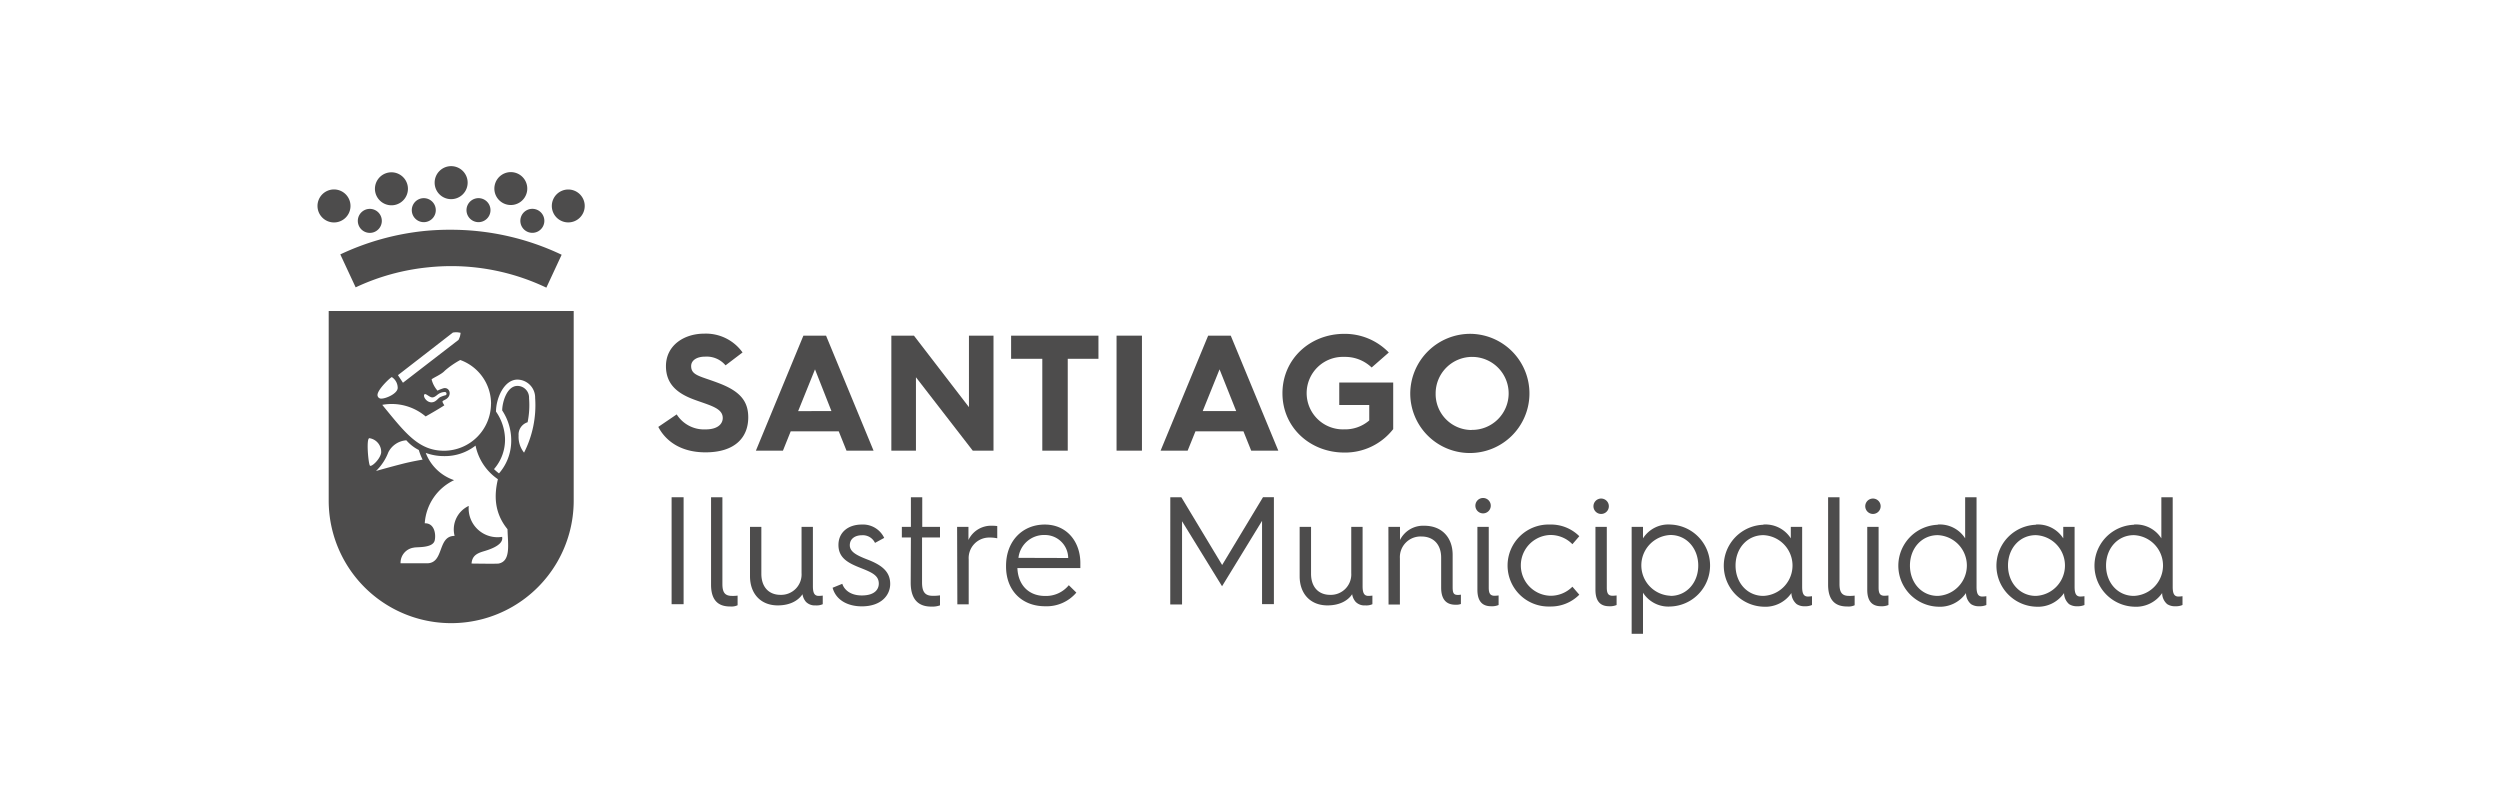 <svg xmlns="http://www.w3.org/2000/svg" viewBox="0 0 500 160"><title>cdc_logos-colab-web</title><path d="M135.34,82.88a6.47,6.47,0,0,0,5.78,3c2.54,0,3.43-1.19,3.43-2.28,0-2-2.58-2.51-5.78-3.7s-5.58-3-5.58-6.67c0-4.12,3.57-6.5,7.66-6.5a9,9,0,0,1,7.66,3.76l-3.4,2.58A4.93,4.93,0,0,0,141,71.33c-1.71,0-2.77.79-2.77,1.88,0,1.91,1.82,2,5.55,3.43,4.16,1.59,5.87,3.53,5.87,6.83,0,4.06-2.7,7-8.55,7-5,0-8-2.32-9.44-5.09Z" style="fill:#4d4c4c"/><path d="M160.68,67.13h4.53l9.5,23H169.3l-1.55-3.86h-9.61l-1.55,3.86h-5.41Zm5.61,15.09L163,73.87l-3.37,8.35Z" style="fill:#4d4c4c"/><path d="M178.27,67.13h4.52l11,14.3V67.13h4.91v23h-4.15L183.19,75.45V90.14h-4.92Z" style="fill:#4d4c4c"/><path d="M208.46,71.76h-6.24V67.13h17.47v4.63h-6.14V90.14h-5.09Z" style="fill:#4d4c4c"/><path d="M223.31,67.13h5.08v23h-5.08Z" style="fill:#4d4c4c"/><path d="M241.63,67.13h4.52l9.51,23h-5.42l-1.55-3.86h-9.6l-1.56,3.86h-5.41Zm5.61,15.09-3.33-8.35-3.37,8.35Z" style="fill:#4d4c4c"/><path d="M268.85,66.77a12.23,12.23,0,0,1,8.91,3.73l-3.43,3a7.65,7.65,0,0,0-5.48-2.12,7.25,7.25,0,1,0,0,14.49,7.36,7.36,0,0,0,5-1.78V81h-6V76.51h10.79v9.31a12.18,12.18,0,0,1-9.77,4.69c-6.83,0-12.38-5-12.38-11.85S262,66.77,268.85,66.77Z" style="fill:#4d4c4c"/><path d="M294.33,66.77a11.92,11.92,0,1,1-12.28,11.92A12,12,0,0,1,294.33,66.77Zm0,19.21a7.3,7.3,0,1,0-7.2-7.29A7.19,7.19,0,0,0,294.33,86Z" style="fill:#4d4c4c"/><path d="M134.32,99.45h2.4v21.39h-2.4Z" style="fill:#4d4c4c"/><path d="M142.21,99.45h2.27v17.34c0,1.69.49,2.39,1.94,2.39a6.52,6.52,0,0,0,1.1-.06v1.93a2.92,2.92,0,0,1-1.41.25c-1.53,0-3.9-.37-3.9-4.36Z" style="fill:#4d4c4c"/><path d="M150,105.37h2.27v9.39c0,2.58,1.44,4.21,3.84,4.21a4.09,4.09,0,0,0,4.2-4.36v-9.24h2.27v11.88c0,1.35.31,1.93,1.17,1.93a7.18,7.18,0,0,0,.8-.06v1.72a3.06,3.06,0,0,1-1.45.24,2.46,2.46,0,0,1-1.9-.7,3,3,0,0,1-.7-1.54c-.71,1.08-2.24,2.24-4.95,2.24-3.43,0-5.55-2.36-5.55-5.83Z" style="fill:#4d4c4c"/><path d="M168.46,116.76c.37,1.16,1.59,2.33,3.9,2.33,2.85,0,3.4-1.47,3.4-2.36,0-1.69-1.44-2.27-3.86-3.23s-4.21-2-4.21-4.51,1.93-4.08,4.67-4.08a4.69,4.69,0,0,1,4.48,2.67l-1.84,1a2.69,2.69,0,0,0-2.61-1.53c-1.38,0-2.43.7-2.43,2s1.35,2,3.38,2.8c3,1.13,4.7,2.45,4.7,4.94,0,2.21-1.75,4.48-5.68,4.48-2.86,0-5.19-1.29-5.84-3.72Z" style="fill:#4d4c4c"/><path d="M182.18,107.49h-1.81v-2.12h1.81V99.45h2.27v5.92H188v2.12h-3.59v9c0,2,.68,2.67,2.15,2.67a8.58,8.58,0,0,0,1.44-.09v2a4.5,4.5,0,0,1-1.72.25c-1.75,0-4.14-.61-4.14-4.79Z" style="fill:#4d4c4c"/><path d="M191.42,105.37h2.27V108a5,5,0,0,1,4.76-2.85,8,8,0,0,1,1,.06v2.45a6.74,6.74,0,0,0-1.54-.15,4.1,4.1,0,0,0-4.17,4.36v9h-2.27Z" style="fill:#4d4c4c"/><path d="M201.21,113.17c0-5,3.32-8.26,7.74-8.26s7.12,3.44,7.12,7.7c0,0,0,.53,0,1H203.48c.13,3.4,2.27,5.58,5.53,5.58a5.87,5.87,0,0,0,4.75-2.15l1.51,1.48a7.79,7.79,0,0,1-6.26,2.73c-4.61,0-7.8-3.13-7.8-7.95Zm12.43-1.57A4.65,4.65,0,0,0,209,107a5.15,5.15,0,0,0-5.31,4.57Z" style="fill:#4d4c4c"/><path d="M234.06,99.45h2.21L244.43,113l8.17-13.56h2.18v21.39h-2.37V104.17l-8,13.08-8-13v16.64h-2.36Z" style="fill:#4d4c4c"/><path d="M259.93,105.37h2.28v9.39c0,2.58,1.44,4.21,3.83,4.21a4.09,4.09,0,0,0,4.21-4.36v-9.24h2.27v11.88c0,1.35.31,1.93,1.17,1.93a7,7,0,0,0,.79-.06v1.72a3,3,0,0,1-1.44.24,2.44,2.44,0,0,1-1.9-.7,3,3,0,0,1-.71-1.54c-.7,1.08-2.24,2.24-4.94,2.24-3.44,0-5.56-2.36-5.56-5.83Z" style="fill:#4d4c4c"/><path d="M277.68,105.37H280V108a5.16,5.16,0,0,1,4.88-2.85c3.5,0,5.65,2.36,5.65,5.83v6.38c0,1.2.15,1.63,1.07,1.63a3.8,3.8,0,0,0,.58-.06v1.87a2.75,2.75,0,0,1-1,.15c-1.16,0-2.95-.31-2.95-3.44v-6c0-2.58-1.5-4.21-3.95-4.21a4.13,4.13,0,0,0-4.3,4.36v9.24h-2.27Z" style="fill:#4d4c4c"/><path d="M295.08,101.26a1.54,1.54,0,1,1,3.07,0,1.54,1.54,0,0,1-3.07,0Zm.4,4.11h2.27v12.16c0,1.13.28,1.62,1.17,1.62a7.36,7.36,0,0,0,.8-.06V121a3.34,3.34,0,0,1-1.45.25c-1.1,0-2.79-.31-2.79-3.29Z" style="fill:#4d4c4c"/><path d="M310,104.91a8,8,0,0,1,5.86,2.33l-1.38,1.6A6.1,6.1,0,0,0,310,107a6.08,6.08,0,0,0,0,12.15,6.1,6.1,0,0,0,4.48-1.81l1.38,1.6A8,8,0,0,1,310,121.3a8.2,8.2,0,1,1,0-16.39Z" style="fill:#4d4c4c"/><path d="M318.69,101.26a1.54,1.54,0,1,1,1.53,1.53A1.54,1.54,0,0,1,318.69,101.26Zm.4,4.11h2.27v12.16c0,1.13.28,1.62,1.16,1.62a7,7,0,0,0,.8-.06V121a3.32,3.32,0,0,1-1.44.25c-1.1,0-2.79-.31-2.79-3.29Z" style="fill:#4d4c4c"/><path d="M326.33,105.37h2.27v2.3a6,6,0,0,1,5.5-2.76,8.2,8.2,0,0,1,0,16.39,6,6,0,0,1-5.5-2.76v8.22h-2.27Zm7.77,13.81c3.19,0,5.55-2.61,5.55-6.07S337.29,107,334.1,107a6.08,6.08,0,0,0,0,12.15Z" style="fill:#4d4c4c"/><path d="M352.67,104.91a6,6,0,0,1,5.49,2.76v-2.3h2.27v12c0,1.35.31,1.94,1.17,1.94a7.2,7.2,0,0,0,.8-.07V121a3.32,3.32,0,0,1-1.44.25,2.75,2.75,0,0,1-1.63-.43,3,3,0,0,1-1.05-2.21,6.29,6.29,0,0,1-5.61,2.73,8.2,8.2,0,0,1,0-16.39Zm0,14.27a6.08,6.08,0,0,0,0-12.15c-3.19,0-5.56,2.61-5.56,6.08S349.48,119.18,352.67,119.18Z" style="fill:#4d4c4c"/><path d="M365.62,99.45h2.28v17.34c0,1.69.49,2.39,1.93,2.39a6.52,6.52,0,0,0,1.1-.06v1.93a2.92,2.92,0,0,1-1.41.25c-1.53,0-3.9-.37-3.9-4.36Z" style="fill:#4d4c4c"/><path d="M373.05,101.26a1.54,1.54,0,1,1,1.54,1.53A1.55,1.55,0,0,1,373.05,101.26Zm.4,4.11h2.27v12.16c0,1.13.28,1.62,1.17,1.62a7.36,7.36,0,0,0,.8-.06V121a3.37,3.37,0,0,1-1.45.25c-1.1,0-2.79-.31-2.79-3.29Z" style="fill:#4d4c4c"/><path d="M387.54,104.91a6,6,0,0,1,5.49,2.76V99.45h2.28v17.92c0,1.35.3,1.94,1.16,1.94a7,7,0,0,0,.8-.07V121a3.32,3.32,0,0,1-1.44.25,2.76,2.76,0,0,1-1.63-.43,2.93,2.93,0,0,1-1-2.21,6.32,6.32,0,0,1-5.62,2.73,8.2,8.2,0,0,1,0-16.39Zm0,14.27a6.08,6.08,0,0,0,0-12.15c-3.19,0-5.55,2.61-5.55,6.08S384.35,119.18,387.54,119.18Z" style="fill:#4d4c4c"/><path d="M407.16,104.91a6,6,0,0,1,5.49,2.76v-2.3h2.27v12c0,1.35.31,1.94,1.17,1.94a7.41,7.41,0,0,0,.8-.07V121a3.37,3.37,0,0,1-1.45.25,2.78,2.78,0,0,1-1.63-.43,3,3,0,0,1-1-2.21,6.31,6.31,0,0,1-5.61,2.73,8.2,8.2,0,0,1,0-16.39Zm0,14.27a6.08,6.08,0,0,0,0-12.15c-3.2,0-5.56,2.61-5.56,6.08S404,119.18,407.16,119.18Z" style="fill:#4d4c4c"/><path d="M426.77,104.91a6,6,0,0,1,5.5,2.76V99.45h2.27v17.92c0,1.35.3,1.94,1.16,1.94a7,7,0,0,0,.8-.07V121a3.32,3.32,0,0,1-1.44.25,2.76,2.76,0,0,1-1.63-.43,2.93,2.93,0,0,1-1-2.21,6.32,6.32,0,0,1-5.62,2.73,8.2,8.2,0,0,1,0-16.39Zm0,14.27a6.08,6.08,0,0,0,0-12.15c-3.19,0-5.56,2.61-5.56,6.08S423.58,119.18,426.77,119.18Z" style="fill:#4d4c4c"/><path d="M65.74,100.13a24.48,24.48,0,1,0,49,0V62.2h-49Zm34,12.58c-.37.08-5.43,0-5.43,0,.11-1.49,1-2,2.23-2.39.55-.18,4.31-1.11,3.88-2.95a5.77,5.77,0,0,1-6.67-6.19,5.19,5.19,0,0,0-2.83,6c-3.52,0-2,5.54-5.59,5.48-1,0-5.22,0-5.22,0a3.06,3.06,0,0,1,2.63-3.13c.63-.18,3.87.15,4.21-1.48.27-1.28-.09-3.45-2-3.39a10.29,10.29,0,0,1,5.87-8.63,9.21,9.21,0,0,1-5.67-5.45,10.5,10.5,0,0,0,3.65.64,9.94,9.94,0,0,0,6.31-2.1,10.74,10.74,0,0,0,4.47,6.72c-.74,3.11-.8,6.66,1.92,10C101.59,108.93,102.19,112.22,99.73,112.71ZM75.2,94.2a10.28,10.28,0,0,0,2.47-3.75,4.38,4.38,0,0,1,3.6-2.39A8.15,8.15,0,0,0,83.76,90a12.35,12.35,0,0,0,.76,1.93s-2.11.33-4.36.92C77.75,93.47,75.26,94.18,75.2,94.2Zm24-11.85c0-2.69,1.61-6.44,4.3-6.43a3.6,3.6,0,0,1,3.53,3.67,20.93,20.93,0,0,1-2.22,10.94,5.05,5.05,0,0,1-1.09-3.41,2.58,2.58,0,0,1,1.8-2.67,17,17,0,0,0,.29-4.81,2.34,2.34,0,0,0-2.31-2.46c-2.17,0-3.06,3.37-3.06,4.91a10.87,10.87,0,0,1,1.79,6.59,9.91,9.91,0,0,1-2.43,6,9.22,9.22,0,0,1-1-.86A8.92,8.92,0,0,0,101,87.59,10,10,0,0,0,99.22,82.35Zm-1-1.58a9.43,9.43,0,0,1-9.38,9.38c-5.15,0-7.82-3.63-12.37-9.18a10.49,10.49,0,0,1,8.68,2.32s2.65-1.49,3.74-2.23c0,0-.42-.62-.37-.77s.3-.22.65-.42c1.36-.79.79-2.47-.41-2.23a7.86,7.86,0,0,0-1.24.49,5.52,5.52,0,0,1-1.18-2.24c.11-.24,2-1,2.63-1.74A17.11,17.11,0,0,1,92.05,72,9.3,9.3,0,0,1,98.21,80.77ZM84.9,78.86c.25-.25,1.06.68,1.62.62s.92-.59,1.45-.84a2.45,2.45,0,0,1,1-.24.33.33,0,0,1,.33.33.29.29,0,0,1-.2.32,5.33,5.33,0,0,0-1.12.41c-.45.26-.87,1.08-1.81,1S84.54,79.23,84.9,78.86Zm5.68-12.35a4.32,4.32,0,0,1,.76-.06,5.7,5.7,0,0,1,.78.11,5.26,5.26,0,0,1-.13.73,4.78,4.78,0,0,1-.28.68L80.59,76.55l-1-1.52ZM78.37,75.42a2.58,2.58,0,0,1,1.17,2.14c0,1.16-2.34,2.16-3.25,2.16A.72.72,0,0,1,75.5,79C75.5,77.88,78.15,75.42,78.37,75.42ZM73.9,87.64a2.76,2.76,0,0,1,2.33,2.92C76,91.9,74.32,93.4,74,93.14S73.19,87.53,73.9,87.64Z" style="fill:#4d4c4c"/><path d="M84.82,46.2a51.85,51.85,0,0,0-16.76,4.68l3.07,6.59a44.41,44.41,0,0,1,14.45-4,46.05,46.05,0,0,1,4.69-.25,44.28,44.28,0,0,1,19,4.31l3.06-6.58a51.51,51.51,0,0,0-22.09-5A52.35,52.35,0,0,0,84.82,46.2Z" style="fill:#4d4c4c"/><path d="M90.22,39.83a3.3,3.3,0,1,0-3.29-3.3A3.29,3.29,0,0,0,90.22,39.83Z" style="fill:#4d4c4c"/><path d="M78.92,41a3.3,3.3,0,1,0-3.87-2.6A3.31,3.31,0,0,0,78.92,41Z" style="fill:#4d4c4c"/><path d="M101.52,40.94a3.29,3.29,0,1,0-2.58-3.88A3.28,3.28,0,0,0,101.52,40.94Z" style="fill:#4d4c4c"/><path d="M68.06,44.24a3.3,3.3,0,1,0-4.31-1.79A3.3,3.3,0,0,0,68.06,44.24Z" style="fill:#4d4c4c"/><path d="M114.91,38.15a3.29,3.29,0,1,0,1.78,4.31A3.29,3.29,0,0,0,114.91,38.15Z" style="fill:#4d4c4c"/><path d="M74.67,46.47a2.4,2.4,0,1,0-3-1.59A2.4,2.4,0,0,0,74.67,46.47Z" style="fill:#4d4c4c"/><path d="M85,44.42a2.4,2.4,0,1,0-2.63-2.15A2.4,2.4,0,0,0,85,44.42Z" style="fill:#4d4c4c"/><path d="M95.48,44.42a2.4,2.4,0,1,0-2.17-2.62A2.4,2.4,0,0,0,95.48,44.42Z" style="fill:#4d4c4c"/><path d="M104.17,43.48a2.4,2.4,0,1,0,3-1.61A2.4,2.4,0,0,0,104.17,43.48Z" style="fill:#4d4c4c"/></svg>